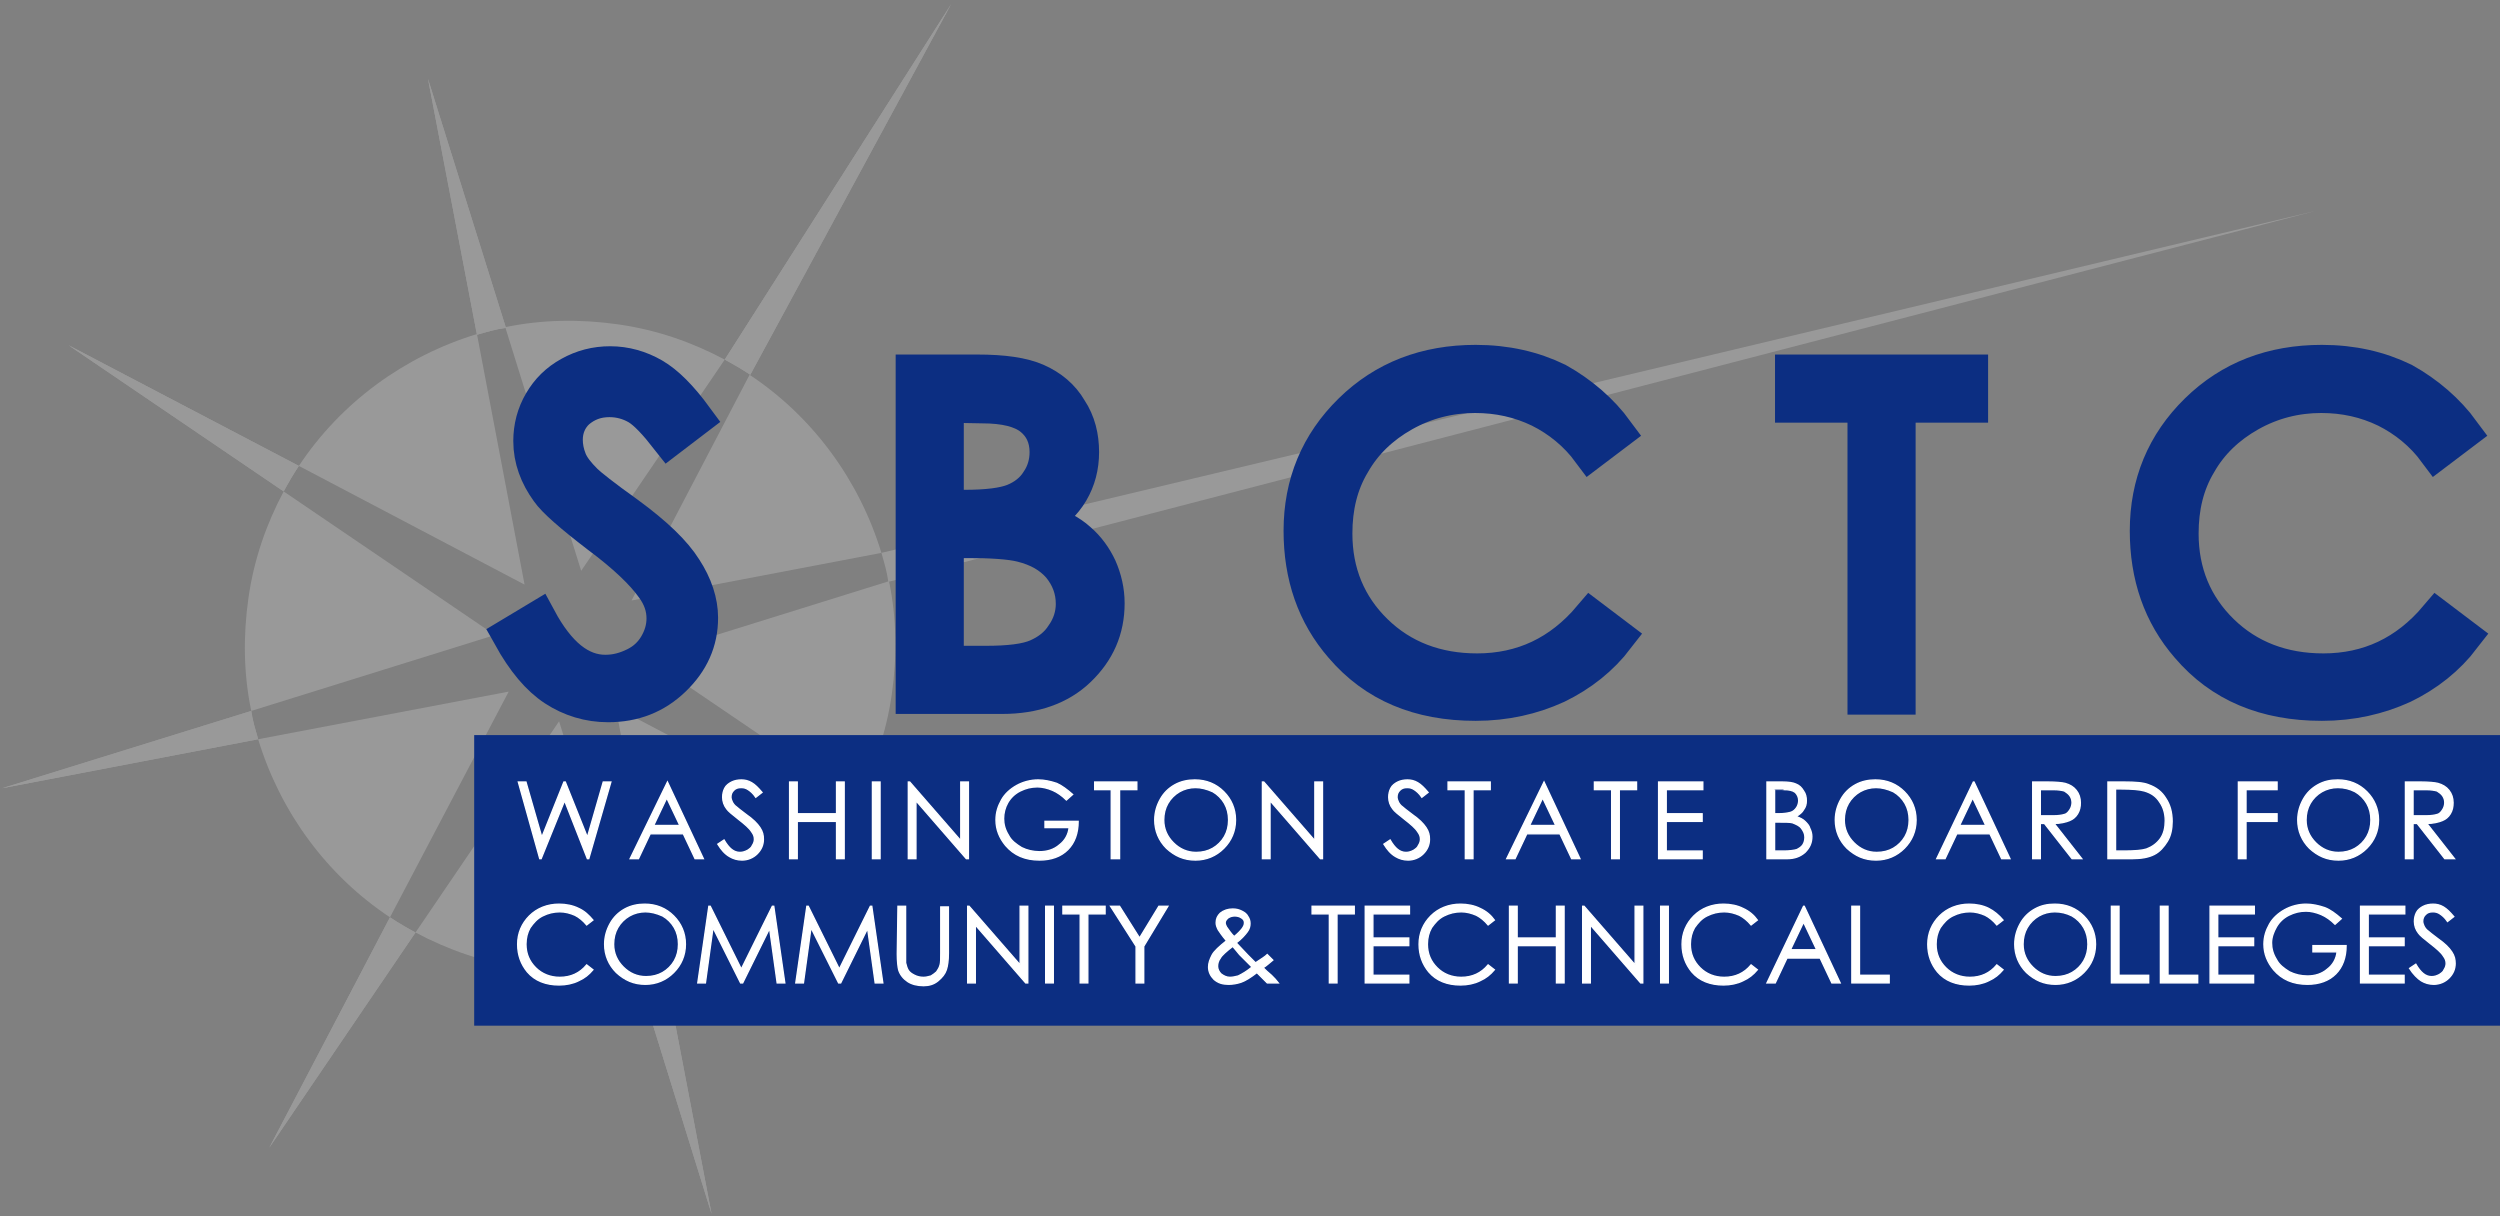 <?xml version="1.0" encoding="utf-8"?>
<!-- Generator: Adobe Illustrator 19.2.0, SVG Export Plug-In . SVG Version: 6.00 Build 0)  -->
<svg version="1.1" id="Layer_1" xmlns="http://www.w3.org/2000/svg" xmlns:xlink="http://www.w3.org/1999/xlink" x="0px" y="0px"
	 viewBox="0 0 362.2 176.2" style="enable-background:new 0 0 362.2 176.2;" xml:space="preserve">
<rect x="0" y="0" width="362.2" height="176.2" fill="#808080" stroke="none"/>
<style type="text/css">
	.st0{fill:#999999;}
	.st1{fill:#0C2E82;}
	.st2{fill:#0C2E82;stroke:#0C2E82;stroke-width:5.271;}
	.st3{fill:#FFFFFF;stroke:#FFFFFF;stroke-width:0.2;}
</style>
<g>
	<path class="st0" d="M62,11.4l7.1,37.1c1.4-0.4,2.7-0.8,4.2-1L62,11.4z"/>
	<path class="st0" d="M62,11.4l7.1,37.1c1.4-0.4,2.7-0.8,4.2-1L62,11.4z"/>
	<path class="st0" d="M155.3,137.2L124.1,116c-0.7,1.3-1.4,2.5-2.2,3.7L155.3,137.2z"/>
	<path class="st0" d="M137.8,0.6L105,52.1c1.3,0.7,2.5,1.4,3.7,2.2L137.8,0.6z"/>
	<path class="st0" d="M137.8,0.6L105,52.1c1.3,0.7,2.5,1.4,3.7,2.2L137.8,0.6z"/>
	<path class="st0" d="M335.7,30.5l-208,49.6c0.4,1.4,0.8,2.7,1,4.2L335.7,30.5z"/>
	<path class="st0" d="M103.1,175.9L96,138.8c-1.4,0.4-2.7,0.8-4.1,1L103.1,175.9z"/>
	<path class="st0" d="M103.1,175.9L96,138.8c-1.4,0.4-2.7,0.8-4.1,1L103.1,175.9z"/>
	<path class="st0" d="M39,166.3l21.2-31.2c-1.3-0.7-2.5-1.4-3.7-2.2L39,166.3z"/>
	<path class="st0" d="M39,166.3l21.2-31.2c-1.3-0.7-2.5-1.4-3.7-2.2L39,166.3z"/>
	<path class="st0" d="M9.9,50l31.2,21.2c0.7-1.3,1.4-2.5,2.2-3.7L9.9,50z"/>
	<path class="st0" d="M9.9,50l31.2,21.2c0.7-1.3,1.4-2.5,2.2-3.7L9.9,50z"/>
	<path class="st0" d="M0.3,114.2l37.1-7.1c-0.4-1.4-0.8-2.7-1-4.1L0.3,114.2z"/>
	<path class="st0" d="M0.3,114.2l37.1-7.1c-0.4-1.4-0.8-2.7-1-4.1L0.3,114.2z"/>
	<path class="st0" d="M105,52.1c-4.7-2.5-9.8-4.3-15.4-5.1s-11.1-0.7-16.4,0.4l11,35.3L105,52.1z"/>
	<path class="st0" d="M37.4,107.1c3.2,10.5,9.9,19.7,19.1,25.8l17.2-32.7L37.4,107.1z"/>
	<path class="st0" d="M60.2,135.1c4.7,2.5,9.8,4.3,15.4,5.1c5.6,0.9,11.1,0.7,16.4-0.4l-11-35.3L60.2,135.1z"/>
	<path class="st0" d="M121.9,119.7l-32.7-17.2l6.9,36.3C106.6,135.6,115.8,128.8,121.9,119.7z"/>
	<path class="st0" d="M124.1,116c2.5-4.7,4.3-9.8,5.1-15.4s0.7-11.1-0.4-16.4l-35.3,11L124.1,116z"/>
	<path class="st0" d="M41.1,71.2c-2.5,4.7-4.3,9.8-5.1,15.4s-0.7,11.1,0.4,16.4l35.3-11L41.1,71.2z"/>
	<path class="st0" d="M127.7,80.1c-3.2-10.5-9.9-19.7-19.1-25.8L91.5,87L127.7,80.1z"/>
	<path class="st0" d="M69.1,48.4c-10.5,3.2-19.7,9.9-25.8,19.1L76,84.7L69.1,48.4z"/>
</g>
<rect x="68.7" y="106.5" class="st1" width="293.5" height="42.1"/>
<g>
	<path class="st2" d="M74,92.1l4-2.4c2.8,5.2,6,7.8,9.7,7.8c1.6,0,3-0.4,4.4-1.1s2.4-1.7,3.1-2.9c0.7-1.2,1.1-2.5,1.1-3.9
		c0-1.6-0.5-3.1-1.6-4.6c-1.5-2.1-4.1-4.6-8-7.5c-3.9-3-6.3-5.1-7.2-6.4c-1.6-2.2-2.5-4.6-2.5-7.2c0-2,0.5-3.9,1.5-5.6
		c1-1.7,2.3-3,4.1-4c1.8-1,3.7-1.5,5.8-1.5c2.2,0,4.3,0.6,6.2,1.7c1.9,1.1,3.9,3.1,6.1,6.1l-3.8,2.9c-1.8-2.3-3.3-3.9-4.5-4.6
		c-1.2-0.7-2.6-1.1-4.1-1.1c-1.9,0-3.4,0.6-4.7,1.7c-1.2,1.1-1.8,2.6-1.8,4.2c0,1,0.2,2,0.6,3s1.2,2,2.3,3.1
		c0.6,0.6,2.6,2.2,6.1,4.7c4.1,3,6.8,5.6,8.3,8c1.5,2.3,2.3,4.7,2.3,7c0,3.4-1.3,6.3-3.9,8.8s-5.7,3.7-9.4,3.7
		c-2.8,0-5.4-0.8-7.7-2.3C78.1,98.2,76,95.7,74,92.1z"/>
	<path class="st2" d="M132.4,54h9.2c3.7,0,6.6,0.4,8.6,1.3c2,0.9,3.6,2.2,4.7,4.1c1.2,1.8,1.7,3.9,1.7,6.1c0,2.1-0.5,4-1.5,5.7
		s-2.5,3.1-4.4,4.2c2.4,0.8,4.3,1.8,5.5,2.9c1.3,1.1,2.3,2.5,3,4c0.7,1.6,1.1,3.3,1.1,5.1c0,3.8-1.4,6.9-4.1,9.5
		c-2.7,2.6-6.4,3.9-11,3.9h-12.8V54z M137,58.6v15h2.7c3.3,0,5.7-0.3,7.2-0.9s2.8-1.6,3.6-2.9c0.9-1.3,1.3-2.8,1.3-4.3
		c0-2.1-0.8-3.8-2.3-5s-3.9-1.8-7.2-1.8L137,58.6L137,58.6z M137,78.2v18h5.8c3.4,0,5.9-0.3,7.5-1s2.9-1.7,3.8-3.1
		c1-1.4,1.5-3,1.5-4.6c0-2.1-0.7-3.9-2-5.5c-1.4-1.6-3.2-2.6-5.6-3.2c-1.6-0.4-4.4-0.6-8.3-0.6C139.7,78.2,137,78.2,137,78.2z"/>
	<path class="st2" d="M234.1,62.6l-3.7,2.8c-2-2.7-4.5-4.7-7.3-6.1c-2.9-1.4-6-2.1-9.4-2.1c-3.7,0-7.2,0.9-10.4,2.7
		s-5.7,4.2-7.4,7.2c-1.8,3-2.6,6.4-2.6,10.2c0,5.7,2,10.5,5.9,14.3s8.9,5.7,14.8,5.7c6.6,0,12.1-2.6,16.5-7.8l3.7,2.8
		c-2.3,3-5.2,5.3-8.7,7c-3.5,1.6-7.4,2.5-11.7,2.5c-8.2,0-14.6-2.7-19.3-8.2c-4-4.6-5.9-10.2-5.9-16.7c0-6.8,2.4-12.6,7.2-17.3
		s10.8-7,18-7c4.4,0,8.3,0.9,11.8,2.6C229,57.1,231.9,59.6,234.1,62.6z"/>
	<path class="st2" d="M259.8,58.6V54h25.6v4.6h-10.5v42.3h-4.6V58.6H259.8z"/>
	<path class="st2" d="M356.7,62.6l-3.7,2.8c-2-2.7-4.5-4.7-7.3-6.1c-2.9-1.4-6-2.1-9.4-2.1c-3.7,0-7.2,0.9-10.4,2.7
		c-3.2,1.8-5.7,4.2-7.4,7.2c-1.8,3-2.6,6.4-2.6,10.2c0,5.7,2,10.5,5.9,14.3s8.9,5.7,14.8,5.7c6.6,0,12.1-2.6,16.5-7.8l3.7,2.8
		c-2.3,3-5.2,5.3-8.7,7c-3.5,1.6-7.4,2.5-11.7,2.5c-8.2,0-14.6-2.7-19.3-8.2c-4-4.6-5.9-10.2-5.9-16.7c0-6.8,2.4-12.6,7.2-17.3
		c4.8-4.7,10.8-7,18-7c4.4,0,8.3,0.9,11.8,2.6C351.6,57.1,354.5,59.6,356.7,62.6z"/>
</g>
<g>
	<path class="st3" d="M75.1,113.3h1.1l2.3,8l3.2-8h0.2l3.2,8l2.3-8h1.1l-3.2,11.1h-0.2l-3.3-8.4l-3.4,8.4h-0.2L75.1,113.3z"/>
	<path class="st3" d="M96.7,113.3l5.2,11.1h-1.2l-1.7-3.6h-4.8l-1.7,3.6h-1.2L96.7,113.3L96.7,113.3z M96.6,115.6l-1.9,4h3.8
		L96.6,115.6z"/>
	<path class="st3" d="M104,122.3l0.9-0.6c0.7,1.2,1.4,1.8,2.3,1.8c0.4,0,0.7-0.1,1.1-0.3c0.3-0.2,0.6-0.4,0.7-0.7
		c0.2-0.3,0.3-0.6,0.3-0.9c0-0.4-0.1-0.7-0.4-1.1c-0.3-0.5-1-1.1-1.9-1.8c-0.9-0.7-1.5-1.2-1.7-1.5c-0.4-0.5-0.6-1.1-0.6-1.7
		c0-0.5,0.1-0.9,0.3-1.3c0.2-0.4,0.6-0.7,1-0.9c0.4-0.2,0.9-0.3,1.4-0.3s1,0.1,1.5,0.4s0.9,0.7,1.5,1.4l-0.9,0.7
		c-0.4-0.6-0.8-0.9-1.1-1.1c-0.3-0.2-0.6-0.3-1-0.3c-0.5,0-0.8,0.1-1.1,0.4c-0.3,0.3-0.4,0.6-0.4,1c0,0.2,0.1,0.5,0.2,0.7
		s0.3,0.5,0.6,0.7c0.1,0.1,0.6,0.5,1.4,1.1c1,0.7,1.6,1.3,2,1.9s0.5,1.1,0.5,1.7c0,0.8-0.3,1.5-0.9,2.1s-1.4,0.9-2.2,0.9
		c-0.7,0-1.3-0.2-1.8-0.5C105,123.7,104.5,123.1,104,122.3z"/>
	<path class="st3" d="M114.4,113.3h1.1v4.6h5.7v-4.6h1.1v11.1h-1.1V119h-5.7v5.4h-1.1V113.3z"/>
	<path class="st3" d="M126.4,113.3h1.1v11.1h-1.1V113.3z"/>
	<path class="st3" d="M131.6,124.4v-11.1h0.2l7.4,8.5v-8.5h1.1v11.1H140l-7.3-8.4v8.4H131.6z"/>
	<path class="st3" d="M155.4,115.1l-0.9,0.8c-0.6-0.6-1.3-1.1-2-1.4s-1.5-0.5-2.2-0.5c-0.9,0-1.7,0.2-2.5,0.6s-1.4,1-1.8,1.7
		c-0.4,0.7-0.6,1.5-0.6,2.3s0.2,1.6,0.7,2.4c0.4,0.8,1.1,1.3,1.9,1.8c0.8,0.4,1.7,0.6,2.6,0.6c1.1,0,2.1-0.3,2.9-1
		c0.8-0.6,1.3-1.5,1.4-2.5h-3.5V119h4.8c0,1.7-0.5,3.1-1.5,4.1s-2.4,1.5-4.1,1.5c-2.1,0-3.7-0.7-4.9-2.1c-0.9-1.1-1.4-2.3-1.4-3.7
		c0-1.1,0.3-2,0.8-2.9s1.3-1.6,2.2-2.1s2-0.8,3.1-0.8c0.9,0,1.8,0.2,2.7,0.5C153.8,113.8,154.6,114.4,155.4,115.1z"/>
	<path class="st3" d="M158.6,114.4v-1.1h6.1v1.1h-2.5v10H161v-10H158.6z"/>
	<path class="st3" d="M173.1,113c1.7,0,3.1,0.6,4.2,1.7c1.1,1.1,1.7,2.5,1.7,4.1s-0.6,3-1.7,4.1c-1.1,1.1-2.5,1.7-4.1,1.7
		c-1.7,0-3-0.6-4.2-1.7c-1.1-1.1-1.7-2.5-1.7-4.1c0-1.1,0.3-2.1,0.8-3s1.2-1.6,2.1-2.1C171.1,113.2,172.1,113,173.1,113z
		 M173.2,114.1c-0.8,0-1.6,0.2-2.3,0.6s-1.3,1-1.7,1.7s-0.6,1.5-0.6,2.4c0,1.3,0.5,2.4,1.4,3.3s2,1.4,3.3,1.4c0.9,0,1.7-0.2,2.4-0.6
		s1.3-1,1.7-1.7s0.6-1.5,0.6-2.4s-0.2-1.7-0.6-2.4c-0.4-0.7-1-1.3-1.7-1.7C174.8,114.3,174,114.1,173.2,114.1z"/>
	<path class="st3" d="M182.9,124.4v-11.1h0.2l7.4,8.5v-8.5h1.1v11.1h-0.3L184,116v8.4H182.9z"/>
	<path class="st3" d="M200.5,122.3l0.9-0.6c0.7,1.2,1.4,1.8,2.3,1.8c0.4,0,0.7-0.1,1.1-0.3c0.3-0.2,0.6-0.4,0.7-0.7
		c0.2-0.3,0.3-0.6,0.3-0.9c0-0.4-0.1-0.7-0.4-1.1c-0.3-0.5-1-1.1-1.9-1.8c-0.9-0.7-1.5-1.2-1.7-1.5c-0.4-0.5-0.6-1.1-0.6-1.7
		c0-0.5,0.1-0.9,0.3-1.3s0.6-0.7,1-0.9c0.4-0.2,0.9-0.3,1.4-0.3s1,0.1,1.5,0.4s0.9,0.7,1.5,1.4l-0.9,0.7c-0.4-0.6-0.8-0.9-1.1-1.1
		s-0.6-0.3-1-0.3c-0.5,0-0.8,0.1-1.1,0.4s-0.4,0.6-0.4,1c0,0.2,0.1,0.5,0.2,0.7c0.1,0.2,0.3,0.5,0.6,0.7c0.1,0.1,0.6,0.5,1.4,1.1
		c1,0.7,1.6,1.3,2,1.9s0.5,1.1,0.5,1.7c0,0.8-0.3,1.5-0.9,2.1c-0.6,0.6-1.4,0.9-2.2,0.9c-0.7,0-1.3-0.2-1.8-0.5
		C201.5,123.7,201,123.1,200.5,122.3z"/>
	<path class="st3" d="M209.8,114.4v-1.1h6.1v1.1h-2.5v10h-1.1v-10H209.8z"/>
	<path class="st3" d="M223.7,113.3l5.2,11.1h-1.2l-1.7-3.6h-4.8l-1.7,3.6h-1.2L223.7,113.3L223.7,113.3z M223.5,115.6l-1.9,4h3.8
		L223.5,115.6z"/>
	<path class="st3" d="M231,114.4v-1.1h6.1v1.1h-2.5v10h-1.1v-10H231z"/>
	<path class="st3" d="M240.3,113.3h6.4v1.1h-5.3v3.5h5.2v1.1h-5.2v4.3h5.2v1.1h-6.3L240.3,113.3L240.3,113.3z"/>
	<path class="st3" d="M256,113.3h2.2c0.9,0,1.6,0.1,2,0.3c0.5,0.2,0.8,0.5,1.1,1c0.3,0.4,0.4,0.9,0.4,1.4s-0.1,0.9-0.4,1.3
		c-0.2,0.4-0.6,0.7-1.1,1c0.6,0.2,1,0.4,1.3,0.7c0.3,0.3,0.6,0.6,0.7,1c0.2,0.4,0.3,0.8,0.3,1.2c0,0.9-0.3,1.6-1,2.3
		c-0.7,0.6-1.5,0.9-2.6,0.9H256V113.3z M257.1,114.4v3.5h0.6c0.8,0,1.3-0.1,1.7-0.2c0.4-0.1,0.7-0.4,0.9-0.7c0.2-0.3,0.3-0.7,0.3-1
		c0-0.5-0.2-0.9-0.5-1.2c-0.4-0.3-0.9-0.4-1.7-0.4C258.4,114.4,257.1,114.4,257.1,114.4z M257.1,119v4.3h1.4c0.8,0,1.4-0.1,1.8-0.2
		c0.4-0.2,0.7-0.4,0.9-0.7c0.2-0.3,0.3-0.7,0.3-1.1c0-0.5-0.2-0.9-0.5-1.3s-0.8-0.6-1.3-0.8c-0.4-0.1-1-0.1-2-0.1h-0.6V119z"/>
	<path class="st3" d="M271.7,113c1.7,0,3.1,0.6,4.2,1.7s1.7,2.5,1.7,4.1s-0.6,3-1.7,4.1s-2.5,1.7-4.1,1.7c-1.7,0-3-0.6-4.2-1.7
		c-1.1-1.1-1.7-2.5-1.7-4.1c0-1.1,0.3-2.1,0.8-3s1.2-1.6,2.1-2.1C269.7,113.2,270.7,113,271.7,113z M271.8,114.1
		c-0.8,0-1.6,0.2-2.3,0.6c-0.7,0.4-1.3,1-1.7,1.7c-0.4,0.7-0.6,1.5-0.6,2.4c0,1.3,0.5,2.4,1.4,3.3s2,1.4,3.3,1.4
		c0.9,0,1.7-0.2,2.4-0.6c0.7-0.4,1.3-1,1.7-1.7c0.4-0.7,0.6-1.5,0.6-2.4s-0.2-1.7-0.6-2.4c-0.4-0.7-1-1.3-1.7-1.7
		C273.4,114.3,272.6,114.1,271.8,114.1z"/>
	<path class="st3" d="M286,113.3l5.2,11.1H290l-1.7-3.6h-4.8l-1.7,3.6h-1.2l5.3-11.1H286z M285.8,115.6l-1.9,4h3.8L285.8,115.6z"/>
	<path class="st3" d="M294.5,113.3h2.2c1.2,0,2.1,0.1,2.5,0.2c0.7,0.2,1.2,0.5,1.6,1s0.6,1.1,0.6,1.8c0,0.6-0.1,1.1-0.4,1.6
		s-0.7,0.8-1.2,1s-1.3,0.4-2.2,0.4l4,5.1h-1.4l-4-5.1h-0.6v5.1h-1.1V113.3z M295.6,114.4v3.8h1.9c0.7,0,1.3-0.1,1.6-0.2
		c0.4-0.1,0.6-0.4,0.8-0.7c0.2-0.3,0.3-0.7,0.3-1c0-0.4-0.1-0.7-0.3-1c-0.2-0.3-0.5-0.5-0.8-0.7c-0.3-0.1-0.9-0.2-1.6-0.2
		L295.6,114.4L295.6,114.4z"/>
	<path class="st3" d="M305.4,124.4v-11.1h2.3c1.7,0,2.9,0.1,3.6,0.4c1.1,0.4,1.9,1,2.5,2c0.6,0.9,0.9,2,0.9,3.3
		c0,1.1-0.2,2.1-0.7,2.9s-1.1,1.5-1.9,1.9s-1.8,0.6-3.2,0.6C308.9,124.4,305.4,124.4,305.4,124.4z M306.5,123.3h1.3
		c1.5,0,2.6-0.1,3.2-0.3c0.8-0.3,1.5-0.8,2-1.5s0.7-1.6,0.7-2.6c0-1.1-0.3-2-0.8-2.7c-0.5-0.8-1.2-1.3-2.2-1.6
		c-0.7-0.2-1.8-0.3-3.4-0.3h-0.8L306.5,123.3L306.5,123.3z"/>
	<path class="st3" d="M324.3,113.3h5.6v1.1h-4.5v3.5h4.5v1.1h-4.5v5.4h-1.1V113.3z"/>
	<path class="st3" d="M338.7,113c1.7,0,3.1,0.6,4.2,1.7s1.7,2.5,1.7,4.1s-0.6,3-1.7,4.1s-2.5,1.7-4.1,1.7c-1.7,0-3-0.6-4.2-1.7
		c-1.1-1.1-1.7-2.5-1.7-4.1c0-1.1,0.3-2.1,0.8-3s1.2-1.6,2.1-2.1C336.7,113.2,337.6,113,338.7,113z M338.7,114.1
		c-0.8,0-1.6,0.2-2.3,0.6c-0.7,0.4-1.3,1-1.7,1.7c-0.4,0.7-0.6,1.5-0.6,2.4c0,1.3,0.5,2.4,1.4,3.3s2,1.4,3.3,1.4
		c0.9,0,1.7-0.2,2.4-0.6c0.7-0.4,1.3-1,1.7-1.7c0.4-0.7,0.6-1.5,0.6-2.4s-0.2-1.7-0.6-2.4c-0.4-0.7-1-1.3-1.7-1.7
		C340.4,114.3,339.6,114.1,338.7,114.1z"/>
	<path class="st3" d="M348.5,113.3h2.2c1.2,0,2.1,0.1,2.5,0.2c0.7,0.2,1.2,0.5,1.6,1s0.6,1.1,0.6,1.8c0,0.6-0.1,1.1-0.4,1.6
		s-0.7,0.8-1.2,1s-1.3,0.4-2.2,0.4l4,5.1h-1.4l-4-5.1h-0.6v5.1h-1.1V113.3z M349.6,114.4v3.8h1.9c0.7,0,1.3-0.1,1.6-0.2
		c0.4-0.1,0.6-0.4,0.8-0.7c0.2-0.3,0.3-0.7,0.3-1c0-0.4-0.1-0.7-0.3-1c-0.2-0.3-0.5-0.5-0.8-0.7c-0.3-0.1-0.9-0.2-1.6-0.2
		L349.6,114.4L349.6,114.4z"/>
	<path class="st3" d="M85.9,133.3L85,134c-0.5-0.6-1.1-1.1-1.7-1.4c-0.7-0.3-1.4-0.5-2.2-0.5c-0.9,0-1.7,0.2-2.5,0.6
		c-0.8,0.4-1.3,1-1.8,1.7c-0.4,0.7-0.6,1.5-0.6,2.4c0,1.4,0.5,2.5,1.4,3.4s2.1,1.4,3.5,1.4c1.6,0,2.9-0.6,3.9-1.8l0.9,0.7
		c-0.6,0.7-1.2,1.2-2.1,1.6c-0.8,0.4-1.8,0.6-2.8,0.6c-1.9,0-3.5-0.6-4.6-1.9c-0.9-1.1-1.4-2.4-1.4-4s0.6-3,1.7-4.1s2.6-1.7,4.3-1.7
		c1,0,2,0.2,2.8,0.6C84.7,132,85.3,132.6,85.9,133.3z"/>
	<path class="st3" d="M93.4,131c1.7,0,3.1,0.6,4.2,1.7c1.1,1.1,1.7,2.5,1.7,4.1s-0.6,3-1.7,4.1s-2.5,1.7-4.1,1.7
		c-1.7,0-3-0.6-4.2-1.7c-1.1-1.1-1.7-2.5-1.7-4.1c0-1.1,0.3-2.1,0.8-3s1.2-1.6,2.1-2.1C91.4,131.2,92.4,131,93.4,131z M93.5,132.1
		c-0.8,0-1.6,0.2-2.3,0.6c-0.7,0.4-1.3,1-1.7,1.7c-0.4,0.7-0.6,1.5-0.6,2.4c0,1.3,0.5,2.4,1.4,3.3c0.9,0.9,2,1.4,3.3,1.4
		c0.9,0,1.7-0.2,2.4-0.6c0.7-0.4,1.3-1,1.7-1.7c0.4-0.7,0.6-1.5,0.6-2.4s-0.2-1.7-0.6-2.4s-1-1.3-1.7-1.7
		C95.1,132.3,94.3,132.1,93.5,132.1z"/>
	<path class="st3" d="M101.1,142.4l1.6-11.1h0.2l4.5,9.1l4.5-9.1h0.2l1.6,11.1h-1.1l-1.1-7.9l-3.9,7.9h-0.3l-4-8l-1.1,8H101.1z"/>
	<path class="st3" d="M115.3,142.4l1.6-11.1h0.2l4.5,9.1l4.5-9.1h0.2l1.6,11.1h-1.1l-1.1-7.9l-3.9,7.9h-0.3l-4-8l-1.1,8H115.3z"/>
	<path class="st3" d="M130.1,131.3h1.1v6.7c0,0.8,0,1.3,0,1.5c0.1,0.4,0.2,0.8,0.4,1.1s0.5,0.5,0.9,0.7s0.8,0.3,1.3,0.3
		c0.4,0,0.7-0.1,1.1-0.2c0.3-0.2,0.6-0.4,0.8-0.6c0.2-0.3,0.4-0.6,0.5-1c0.1-0.3,0.1-0.9,0.1-1.7v-6.7h1.1v6.7c0,1-0.1,1.8-0.3,2.4
		c-0.2,0.6-0.6,1.1-1.2,1.6c-0.6,0.5-1.3,0.7-2.1,0.7c-0.9,0-1.7-0.2-2.3-0.6c-0.6-0.4-1.1-1-1.3-1.7c-0.1-0.4-0.2-1.2-0.2-2.3
		L130.1,131.3L130.1,131.3z"/>
	<path class="st3" d="M140.2,142.4v-11.1h0.2l7.4,8.5v-8.5h1.1v11.1h-0.3l-7.3-8.4v8.4H140.2z"/>
	<path class="st3" d="M151.5,131.3h1.1v11.1h-1.1V131.3z"/>
	<path class="st3" d="M154,132.4v-1.1h6.1v1.1h-2.5v10h-1.1v-10H154z"/>
	<path class="st3" d="M160.9,131.3h1.3l2.9,4.6l2.8-4.6h1.3l-3.5,5.8v5.3h-1.1v-5.3L160.9,131.3z"/>
	<path class="st3" d="M183.6,138.3l0.8,0.8c-0.5,0.4-0.9,0.8-1.4,1.1c0.3,0.3,0.7,0.7,1.2,1.1c0.4,0.4,0.7,0.7,1,1.1h-1.6l-1.5-1.5
		c-0.9,0.7-1.7,1.2-2.3,1.4s-1.2,0.3-1.8,0.3c-0.9,0-1.5-0.2-2.1-0.7c-0.5-0.5-0.8-1.1-0.8-1.8c0-0.6,0.2-1.1,0.5-1.7
		c0.3-0.6,1.1-1.3,2.1-2.1c-0.6-0.7-1-1.3-1.2-1.6c-0.2-0.4-0.3-0.7-0.3-1c0-0.6,0.2-1,0.6-1.4c0.5-0.4,1.1-0.6,1.8-0.6
		c0.5,0,0.9,0.1,1.3,0.3c0.4,0.2,0.7,0.4,0.9,0.8c0.2,0.3,0.3,0.6,0.3,1s-0.1,0.8-0.4,1.2c-0.3,0.4-0.8,1-1.6,1.6l1.7,1.8l1.1,1.1
		C182.8,138.9,183.3,138.6,183.6,138.3z M178.6,137.1c-0.9,0.7-1.6,1.3-1.8,1.7c-0.3,0.4-0.4,0.8-0.4,1.2s0.2,0.8,0.5,1.1
		c0.4,0.3,0.8,0.5,1.3,0.5c0.4,0,0.8-0.1,1.2-0.2c0.6-0.3,1.3-0.7,2-1.3l-1.8-1.8C179.3,137.9,179,137.6,178.6,137.1z M178.8,135.7
		c0.5-0.4,0.9-0.8,1.2-1.2c0.2-0.3,0.3-0.5,0.3-0.8s-0.1-0.5-0.4-0.7c-0.3-0.2-0.6-0.3-1-0.3s-0.7,0.1-1,0.3
		c-0.2,0.2-0.4,0.4-0.4,0.7c0,0.2,0.1,0.4,0.2,0.6C178,134.7,178.3,135.2,178.8,135.7z"/>
	<path class="st3" d="M190.1,132.4v-1.1h6.1v1.1h-2.5v10h-1.1v-10H190.1z"/>
	<path class="st3" d="M197.8,131.3h6.4v1.1h-5.3v3.5h5.2v1.1h-5.2v4.3h5.2v1.1h-6.3L197.8,131.3L197.8,131.3z"/>
	<path class="st3" d="M216.5,133.3l-0.9,0.7c-0.5-0.6-1.1-1.1-1.7-1.4c-0.7-0.3-1.4-0.5-2.2-0.5c-0.9,0-1.7,0.2-2.5,0.6
		c-0.8,0.4-1.3,1-1.8,1.7c-0.4,0.7-0.6,1.5-0.6,2.4c0,1.4,0.5,2.5,1.4,3.4s2.1,1.4,3.5,1.4c1.6,0,2.9-0.6,3.9-1.8l0.9,0.7
		c-0.6,0.7-1.2,1.2-2.1,1.6c-0.8,0.4-1.8,0.6-2.8,0.6c-1.9,0-3.5-0.6-4.6-1.9c-0.9-1.1-1.4-2.4-1.4-4s0.6-3,1.7-4.1
		c1.1-1.1,2.6-1.7,4.3-1.7c1,0,2,0.2,2.8,0.6C215.3,132,216,132.6,216.5,133.3z"/>
	<path class="st3" d="M218.7,131.3h1.1v4.6h5.7v-4.6h1.1v11.1h-1.1V137h-5.7v5.4h-1.1V131.3z"/>
	<path class="st3" d="M229.3,142.4v-11.1h0.2l7.4,8.5v-8.5h1.1v11.1h-0.3l-7.3-8.4v8.4H229.3z"/>
	<path class="st3" d="M240.6,131.3h1.1v11.1h-1.1V131.3z"/>
	<path class="st3" d="M254.6,133.3l-0.9,0.7c-0.5-0.6-1.1-1.1-1.7-1.4c-0.7-0.3-1.4-0.5-2.2-0.5c-0.9,0-1.7,0.2-2.5,0.6
		c-0.8,0.4-1.3,1-1.8,1.7c-0.4,0.7-0.6,1.5-0.6,2.4c0,1.4,0.5,2.5,1.4,3.4s2.1,1.4,3.5,1.4c1.6,0,2.9-0.6,3.9-1.8l0.9,0.7
		c-0.6,0.7-1.2,1.2-2.1,1.6c-0.8,0.4-1.8,0.6-2.8,0.6c-1.9,0-3.5-0.6-4.6-1.9c-0.9-1.1-1.4-2.4-1.4-4s0.6-3,1.7-4.1
		c1.1-1.1,2.6-1.7,4.3-1.7c1,0,2,0.2,2.8,0.6C253.4,132,254.1,132.6,254.6,133.3z"/>
	<path class="st3" d="M261.4,131.3l5.2,11.1h-1.2l-1.7-3.6h-4.8l-1.7,3.6H256l5.3-11.1H261.4z M261.3,133.6l-1.9,4h3.8L261.3,133.6z
		"/>
	<path class="st3" d="M268.3,131.3h1.1v10h4.3v1.1h-5.4V131.3z"/>
	<path class="st3" d="M290.2,133.3l-0.9,0.7c-0.5-0.6-1.1-1.1-1.7-1.4c-0.7-0.3-1.4-0.5-2.2-0.5c-0.9,0-1.7,0.2-2.5,0.6
		c-0.8,0.4-1.3,1-1.8,1.7c-0.4,0.7-0.6,1.5-0.6,2.4c0,1.4,0.5,2.5,1.4,3.4s2.1,1.4,3.5,1.4c1.6,0,2.9-0.6,3.9-1.8l0.9,0.7
		c-0.6,0.7-1.2,1.2-2.1,1.6c-0.8,0.4-1.8,0.6-2.8,0.6c-1.9,0-3.5-0.6-4.6-1.9c-0.9-1.1-1.4-2.4-1.4-4s0.6-3,1.7-4.1s2.6-1.7,4.3-1.7
		c1,0,2,0.2,2.8,0.6C288.9,132,289.6,132.6,290.2,133.3z"/>
	<path class="st3" d="M297.7,131c1.7,0,3.1,0.6,4.2,1.7c1.1,1.1,1.7,2.5,1.7,4.1s-0.6,3-1.7,4.1s-2.5,1.7-4.1,1.7
		c-1.7,0-3-0.6-4.2-1.7c-1.1-1.1-1.7-2.5-1.7-4.1c0-1.1,0.3-2.1,0.8-3s1.2-1.6,2.1-2.1C295.7,131.2,296.6,131,297.7,131z
		 M297.7,132.1c-0.8,0-1.6,0.2-2.3,0.6c-0.7,0.4-1.3,1-1.7,1.7c-0.4,0.7-0.6,1.5-0.6,2.4c0,1.3,0.5,2.4,1.4,3.3
		c0.9,0.9,2,1.4,3.3,1.4c0.9,0,1.7-0.2,2.4-0.6c0.7-0.4,1.3-1,1.7-1.7c0.4-0.7,0.6-1.5,0.6-2.4s-0.2-1.7-0.6-2.4s-1-1.3-1.7-1.7
		C299.4,132.3,298.6,132.1,297.7,132.1z"/>
	<path class="st3" d="M305.9,131.3h1.1v10h4.3v1.1h-5.4V131.3z"/>
	<path class="st3" d="M313,131.3h1.1v10h4.3v1.1H313V131.3z"/>
	<path class="st3" d="M320.2,131.3h6.4v1.1h-5.3v3.5h5.2v1.1h-5.2v4.3h5.2v1.1h-6.3L320.2,131.3L320.2,131.3z"/>
	<path class="st3" d="M339.2,133.1l-0.9,0.8c-0.6-0.6-1.3-1.1-2-1.4c-0.7-0.3-1.5-0.5-2.2-0.5c-0.9,0-1.7,0.2-2.5,0.6
		c-0.8,0.4-1.4,1-1.8,1.7s-0.7,1.5-0.7,2.3s0.2,1.6,0.7,2.4c0.4,0.8,1.1,1.3,1.9,1.8c0.8,0.4,1.7,0.6,2.6,0.6c1.1,0,2.1-0.3,2.9-1
		c0.8-0.6,1.3-1.5,1.4-2.5h-3.5V137h4.8c0,1.7-0.5,3.1-1.5,4.1s-2.4,1.5-4.1,1.5c-2.1,0-3.7-0.7-4.9-2.1c-0.9-1.1-1.4-2.3-1.4-3.7
		c0-1.1,0.3-2,0.8-2.9s1.3-1.6,2.2-2.1c0.9-0.5,2-0.8,3.1-0.8c0.9,0,1.8,0.2,2.7,0.5C337.6,131.8,338.4,132.4,339.2,133.1z"/>
	<path class="st3" d="M342,131.3h6.4v1.1h-5.3v3.5h5.2v1.1h-5.2v4.3h5.2v1.1H342V131.3z"/>
	<path class="st3" d="M349.1,140.3l0.9-0.6c0.7,1.2,1.4,1.8,2.3,1.8c0.4,0,0.7-0.1,1.1-0.3c0.3-0.2,0.6-0.4,0.7-0.7
		c0.2-0.3,0.3-0.6,0.3-0.9c0-0.4-0.1-0.7-0.4-1.1c-0.3-0.5-1-1.1-1.9-1.8s-1.5-1.2-1.7-1.5c-0.4-0.5-0.6-1.1-0.6-1.7
		c0-0.5,0.1-0.9,0.3-1.3c0.2-0.4,0.6-0.7,1-0.9s0.9-0.3,1.4-0.3s1,0.1,1.5,0.4c0.5,0.3,0.9,0.7,1.5,1.4l-0.9,0.7
		c-0.4-0.6-0.8-0.9-1.1-1.1c-0.3-0.2-0.6-0.3-1-0.3c-0.5,0-0.8,0.1-1.1,0.4c-0.3,0.3-0.4,0.6-0.4,1c0,0.2,0.1,0.5,0.2,0.7
		s0.3,0.5,0.6,0.7c0.1,0.1,0.6,0.5,1.4,1.1c1,0.7,1.6,1.3,2,1.9c0.4,0.6,0.5,1.1,0.5,1.7c0,0.8-0.3,1.5-0.9,2.1s-1.4,0.9-2.2,0.9
		c-0.7,0-1.3-0.2-1.8-0.5S349.6,141.1,349.1,140.3z"/>
</g>
</svg>
